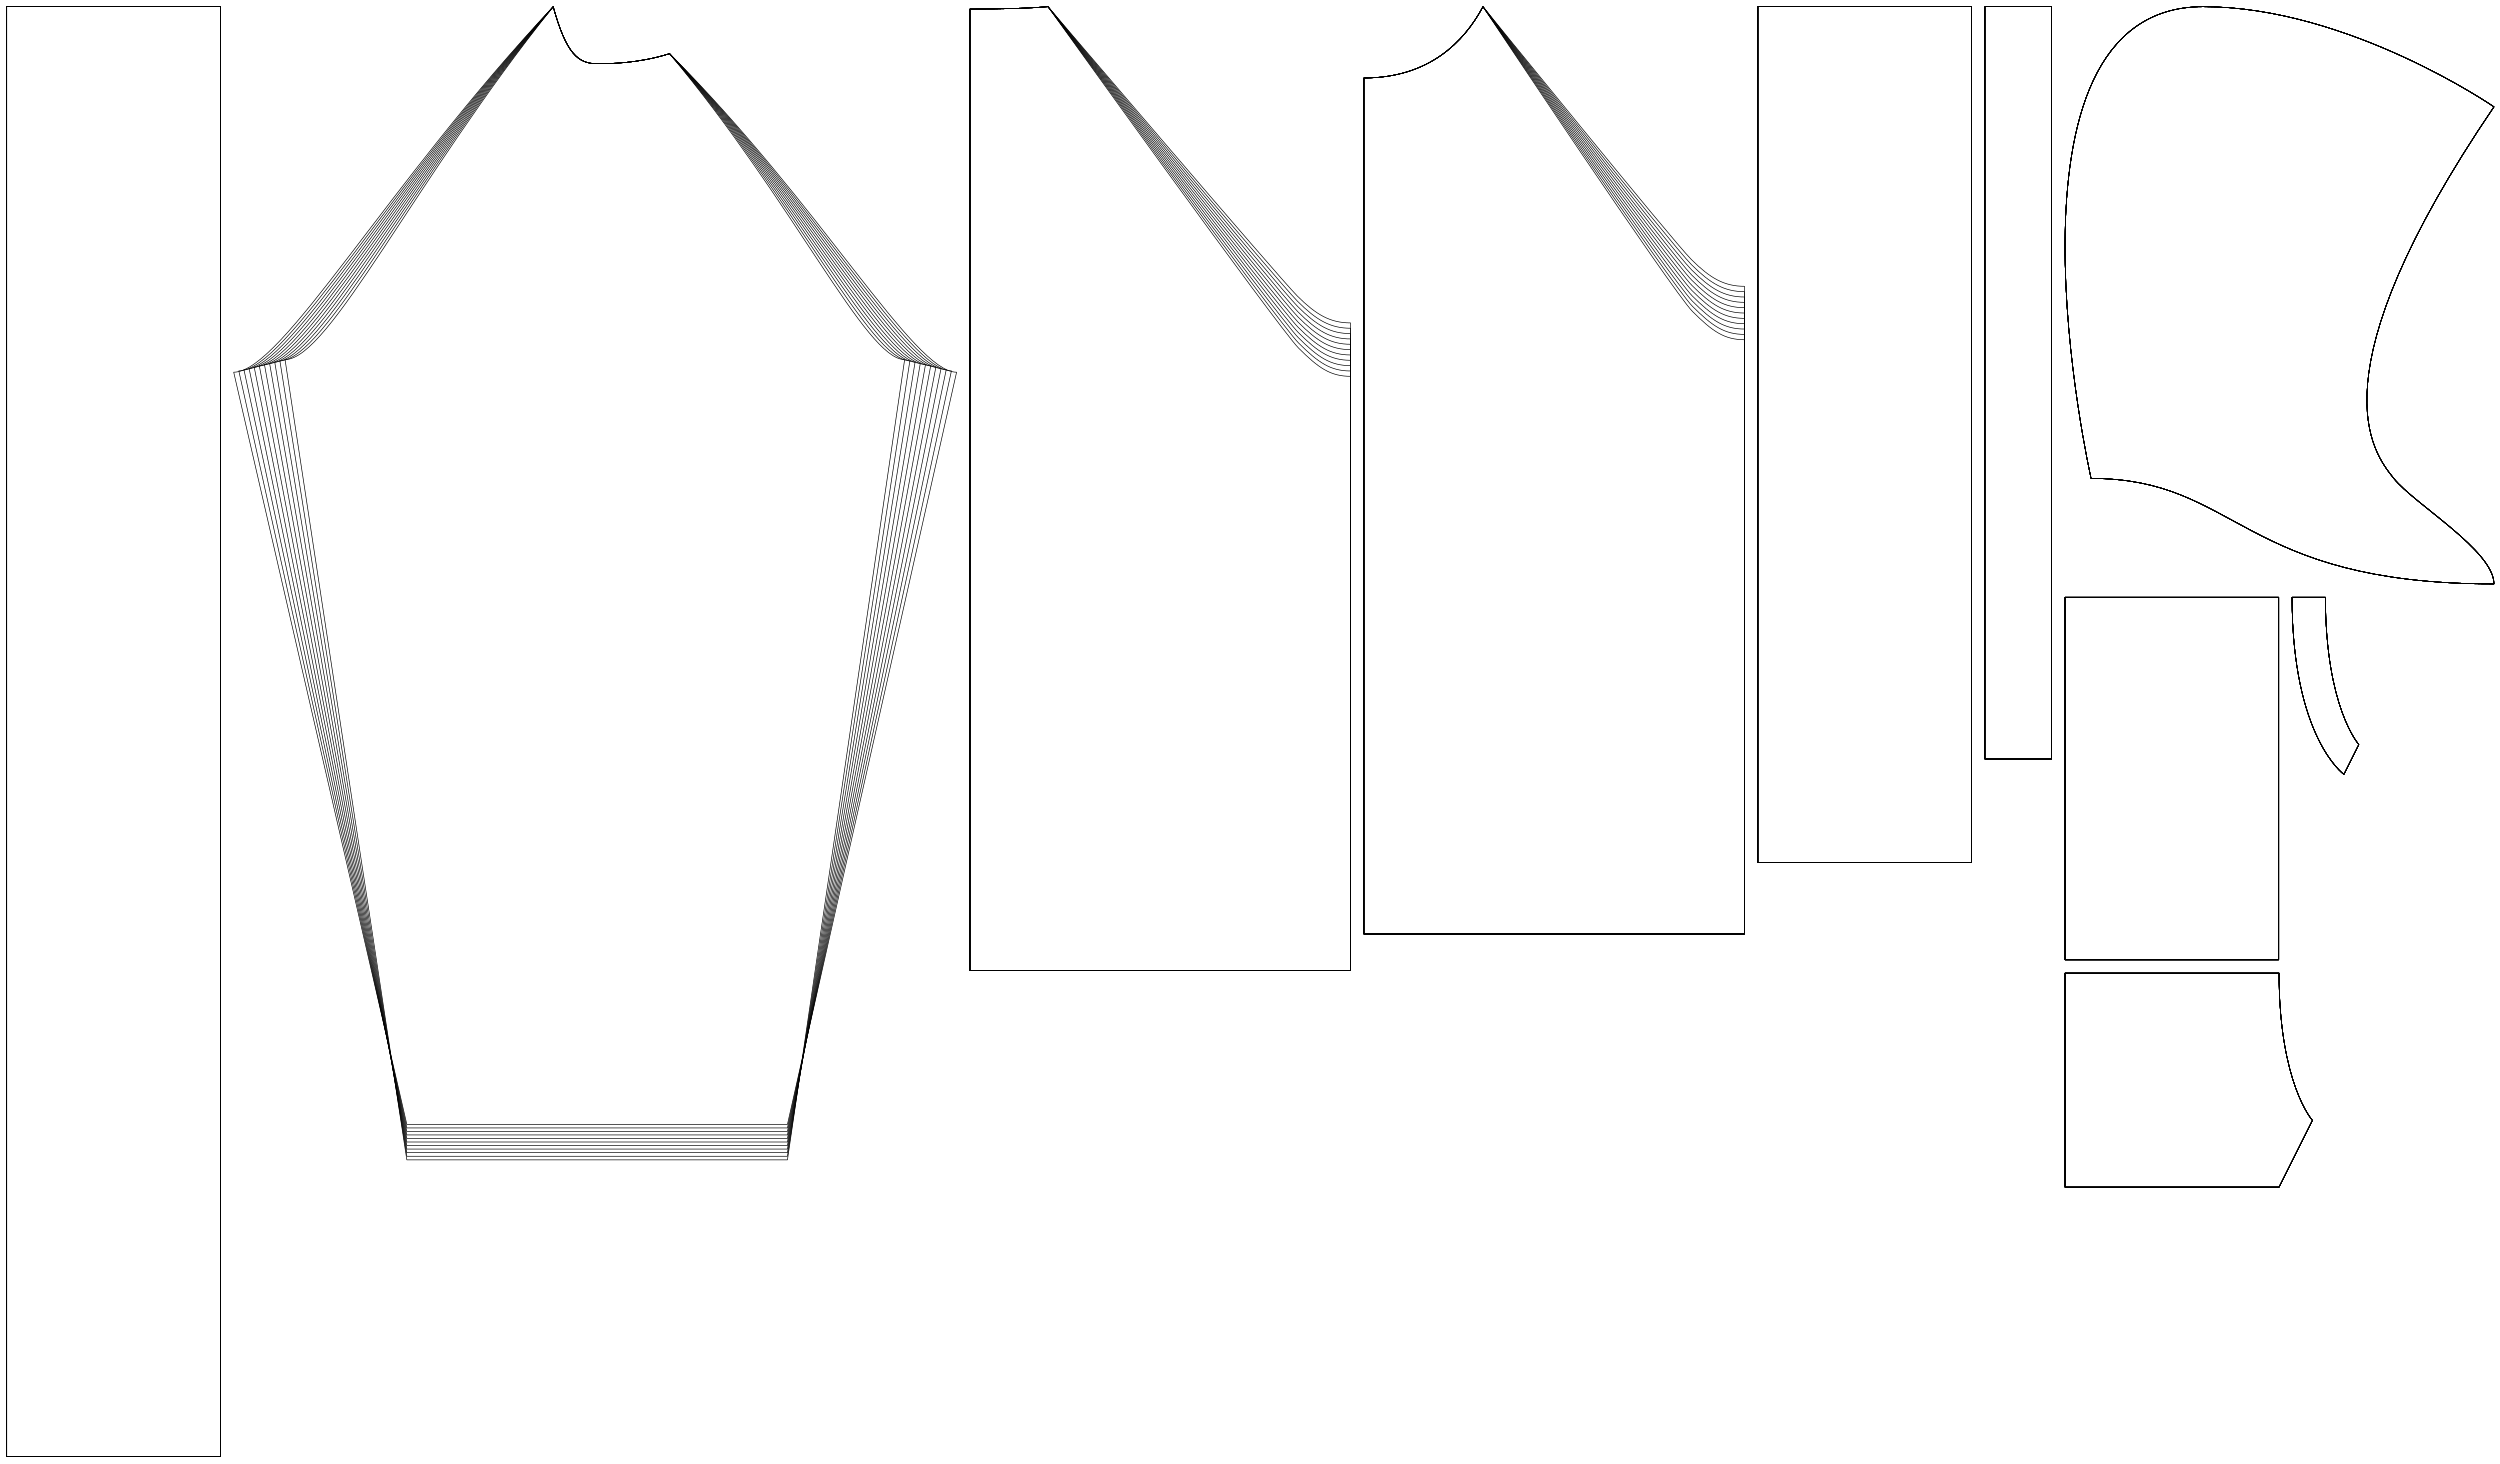 <?xml version="1.0" encoding="UTF-8" standalone="no"?>
<svg
    xmlns="http://www.w3.org/2000/svg"
    xmlns:svg="http://www.w3.org/2000/svg"
    xmlns:xlink="http://www.w3.org/1999/xlink"
    xmlns:freesewing="http://freesewing.org/namespaces/freesewing" viewBox ="0 0 1872 1096"
    width ="1872mm"
    height ="1096mm"
    freesewing:version ="1.5.0"
    freesewing:origin ="joost.core.freesewing.org" 
>

<style type="text/css">
    <![CDATA[
    path { fill: none; stroke: #000000; stroke-opacity:1; stroke-width: 0.5; stroke-miterlimit:4; stroke-dashoffset:0; stroke-linecap:round; stroke-linejoin:round; }
    path.hidden { fill: none; stroke: none; }]]>
</style>


<!-- Start of group #patternContainer -->
<g id="patternContainer" >
    
    <!-- Start of group #backBlock -->
    <g id="backBlock" >
    </g>
    <!-- End of group #backBlock -->
    
    <!-- Start of group #frontBlock -->
    <g id="frontBlock" >
    </g>
    <!-- End of group #frontBlock -->
    
    <!-- Start of group #sleeveBlock -->
    <g id="sleeveBlock" >
    </g>
    <!-- End of group #sleeveBlock -->
    
    <!-- Start of group #front -->
    <g id="front"  transform=" translate(5 -50.608)  translate(1016.289 0) " >
        <path class="hidden" id="2"  d=" M  0,55.608  L  285,55.608  L  285,750  L  0,750  z " />
<path transform="translate( 0, 0 )" style="stroke: hsl(26.9, 55%, 50%);" id="122"  d=" M  -0,109  L  0,265  L  0,500  L  -0,750  L  285,750  L  285,265  C  270,265  259.376,259.102  245.137,244.863  C  230.898,230.624  89.156,55.608  89.156,55.608  C  75,82.128  48.595,109  -0,109  z " />
<path transform="translate( 0, 0 )" style="stroke: hsl(53.8, 55%, 50%);" id="252"  d=" M  -0,109  L  0,269  L  0,500  L  -0,750  L  285,750  L  285,269  C  270,269  259.559,263.071  245.244,248.756  C  230.929,234.441  89.156,55.608  89.156,55.608  C  75,82.128  48.595,109  -0,109  z " />
<path transform="translate( 0, 0 )" style="stroke: hsl(80.7, 55%, 50%);" id="382"  d=" M  -0,109  L  0,273  L  0,500  L  -0,750  L  285,750  L  285,273  C  270,273  259.736,267.04  245.348,252.652  C  230.96,238.264  89.156,55.608  89.156,55.608  C  75,82.128  48.595,109  -0,109  z " />
<path transform="translate( 0, 0 )" style="stroke: hsl(107.6, 55%, 50%);" id="512"  d=" M  -0,109  L  0,277  L  0,500  L  -0,750  L  285,750  L  285,277  C  270,277  259.912,271.01  245.451,256.549  C  230.99,242.088  89.156,55.608  89.156,55.608  C  75,82.128  48.595,109  -0,109  z " />
<path transform="translate( 0, 0 )" style="stroke: hsl(134.5, 55%, 50%);" id="642"  d=" M  -0,109  L  0,281  L  0,500  L  -0,750  L  285,750  L  285,281  C  270,281  260.083,274.981  245.551,260.449  C  231.019,245.917  89.156,55.608  89.156,55.608  C  75,82.128  48.595,109  -0,109  z " />
<path transform="translate( 0, 0 )" style="stroke: hsl(161.4, 55%, 50%);" id="772"  d=" M  -0,109  L  0,285  L  0,500  L  -0,750  L  285,750  L  285,285  C  270,285  260.252,278.952  245.65,264.35  C  231.048,249.748  89.156,55.608  89.156,55.608  C  75,82.128  48.595,109  -0,109  z " />
<path transform="translate( 0, 0 )" style="stroke: hsl(188.3, 55%, 50%);" id="902"  d=" M  -0,109  L  0,289  L  0,500  L  -0,750  L  285,750  L  285,289  C  270,289  260.416,282.924  245.746,268.254  C  231.076,253.584  89.156,55.608  89.156,55.608  C  75,82.128  48.595,109  -0,109  z " />
<path transform="translate( 0, 0 )" style="stroke: hsl(215.2, 55%, 50%);" id="1032"  d=" M  -0,109  L  0,293  L  0,500  L  -0,750  L  285,750  L  285,293  C  270,293  260.576,286.896  245.84,272.16  C  231.104,257.424  89.156,55.608  89.156,55.608  C  75,82.128  48.595,109  -0,109  z " />
<path transform="translate( 0, 0 )" style="stroke: hsl(242.1, 55%, 50%);" id="1162"  d=" M  -0,109  L  0,297  L  0,500  L  -0,750  L  285,750  L  285,297  C  270,297  260.733,290.869  245.932,276.068  C  231.131,261.267  89.156,55.608  89.156,55.608  C  75,82.128  48.595,109  -0,109  z " />
<path transform="translate( 0, 0 )" style="stroke: hsl(269, 55%, 50%);" id="1292"  d=" M  -0,109  L  0,301  L  0,500  L  -0,750  L  285,750  L  285,301  C  270,301  260.887,294.843  246.022,279.978  C  231.157,265.113  89.156,55.608  89.156,55.608  C  75,82.128  48.595,109  -0,109  z " />
<path transform="translate( 0, 0 )" style="stroke: hsl(295.9, 55%, 50%);" id="1422"  d=" M  -0,109  L  0,305  L  0,500  L  -0,750  L  285,750  L  285,305  C  270,305  261.039,298.817  246.111,283.889  C  231.183,268.961  89.156,55.608  89.156,55.608  C  75,82.128  48.595,109  -0,109  z " />
    </g>
    <!-- End of group #front -->
    
    <!-- Start of group #back -->
    <g id="back"  transform=" translate(5 -23.212)  translate(721.289 0) " >
        <path class="hidden" id="3"  d=" M  0,28.212  L  285,28.212  L  285,750  L  0,750  z " />
<path transform="translate( 0, 0 )" style="stroke: hsl(26.9, 55%, 50%);" id="123"  d=" M  -0,30  L  0,265  L  0,500  L  -0,750  L  285,750  L  285,265  C  270,265  259.376,259.102  245.137,244.863  C  230.898,230.624  58.457,28.212  58.457,28.212  C  44.38,29.438  25.165,30  -0,30  z " />
<path transform="translate( 0, 0 )" style="stroke: hsl(53.8, 55%, 50%);" id="253"  d=" M  -0,30  L  0,269  L  0,500  L  -0,750  L  285,750  L  285,269  C  270,269  259.559,263.071  245.244,248.756  C  230.929,234.441  58.457,28.212  58.457,28.212  C  44.38,29.438  25.165,30  -0,30  z " />
<path transform="translate( 0, 0 )" style="stroke: hsl(80.7, 55%, 50%);" id="383"  d=" M  -0,30  L  0,273  L  0,500  L  -0,750  L  285,750  L  285,273  C  270,273  259.736,267.04  245.348,252.652  C  230.96,238.264  58.457,28.212  58.457,28.212  C  44.38,29.438  25.165,30  -0,30  z " />
<path transform="translate( 0, 0 )" style="stroke: hsl(107.6, 55%, 50%);" id="513"  d=" M  -0,30  L  0,277  L  0,500  L  -0,750  L  285,750  L  285,277  C  270,277  259.912,271.01  245.451,256.549  C  230.99,242.088  58.457,28.212  58.457,28.212  C  44.38,29.438  25.165,30  -0,30  z " />
<path transform="translate( 0, 0 )" style="stroke: hsl(134.5, 55%, 50%);" id="643"  d=" M  -0,30  L  0,281  L  0,500  L  -0,750  L  285,750  L  285,281  C  270,281  260.083,274.981  245.551,260.449  C  231.019,245.917  58.457,28.212  58.457,28.212  C  44.38,29.438  25.165,30  -0,30  z " />
<path transform="translate( 0, 0 )" style="stroke: hsl(161.4, 55%, 50%);" id="773"  d=" M  -0,30  L  0,285  L  0,500  L  -0,750  L  285,750  L  285,285  C  270,285  260.252,278.952  245.65,264.35  C  231.048,249.748  58.457,28.212  58.457,28.212  C  44.38,29.438  25.165,30  -0,30  z " />
<path transform="translate( 0, 0 )" style="stroke: hsl(188.3, 55%, 50%);" id="903"  d=" M  -0,30  L  0,289  L  0,500  L  -0,750  L  285,750  L  285,289  C  270,289  260.416,282.924  245.746,268.254  C  231.076,253.584  58.457,28.212  58.457,28.212  C  44.38,29.438  25.165,30  -0,30  z " />
<path transform="translate( 0, 0 )" style="stroke: hsl(215.2, 55%, 50%);" id="1033"  d=" M  -0,30  L  0,293  L  0,500  L  -0,750  L  285,750  L  285,293  C  270,293  260.576,286.896  245.84,272.16  C  231.104,257.424  58.457,28.212  58.457,28.212  C  44.38,29.438  25.165,30  -0,30  z " />
<path transform="translate( 0, 0 )" style="stroke: hsl(242.1, 55%, 50%);" id="1163"  d=" M  -0,30  L  0,297  L  0,500  L  -0,750  L  285,750  L  285,297  C  270,297  260.733,290.869  245.932,276.068  C  231.131,261.267  58.457,28.212  58.457,28.212  C  44.38,29.438  25.165,30  -0,30  z " />
<path transform="translate( 0, 0 )" style="stroke: hsl(269, 55%, 50%);" id="1293"  d=" M  -0,30  L  0,301  L  0,500  L  -0,750  L  285,750  L  285,301  C  270,301  260.887,294.843  246.022,279.978  C  231.157,265.113  58.457,28.212  58.457,28.212  C  44.38,29.438  25.165,30  -0,30  z " />
<path transform="translate( 0, 0 )" style="stroke: hsl(295.9, 55%, 50%);" id="1423"  d=" M  -0,30  L  0,305  L  0,500  L  -0,750  L  285,750  L  285,305  C  270,305  261.039,298.817  246.111,283.889  C  231.183,268.961  58.457,28.212  58.457,28.212  C  44.38,29.438  25.165,30  -0,30  z " />
    </g>
    <!-- End of group #back -->
    
    <!-- Start of group #sleeve -->
    <g id="sleeve"  transform=" translate(277.136 178.451)  translate(170 0) " >
        <path class="hidden" id="4"  d=" M  -272.136,-173.451  L  269.153,-173.451  L  269.153,690.051  L  -272.136,690.051  z " />
<path transform="translate( 0, 0 )" style="stroke: hsl(26.9, 55%, 50%);" id="124"  d=" M  -142.5,690.051  L  -233.697,90.801  C  -200.57,90.801  -136.554,-44.257  -32.905,-173.451  C  -23.106,-138.076  -14.199,-130.753  0,-130.753  C  8.8,-130.753  30.605,-130.775  54.241,-138.269  C  147.608,-26.978  201.204,90.801  230.258,90.801  L  142.5,690.051  z " />
<path transform="translate( 0, 0 )" style="stroke: hsl(53.8, 55%, 50%);" id="254"  d=" M  -142.5,687.353  L  -237.563,91.703  C  -204.137,91.703  -138.596,-43.985  -32.905,-173.451  C  -23.106,-138.076  -14.199,-130.753  0,-130.753  C  8.8,-130.753  30.605,-130.775  54.241,-138.269  C  149.667,-26.724  204.817,91.703  234.176,91.703  L  142.5,687.353  z " />
<path transform="translate( 0, 0 )" style="stroke: hsl(80.7, 55%, 50%);" id="384"  d=" M  -142.5,684.665  L  -241.424,92.615  C  -207.697,92.615  -140.636,-43.711  -32.905,-173.451  C  -23.106,-138.076  -14.199,-130.753  0,-130.753  C  8.8,-130.753  30.605,-130.775  54.241,-138.269  C  151.723,-26.469  208.421,92.615  238.087,92.615  L  142.5,684.665  z " />
<path transform="translate( 0, 0 )" style="stroke: hsl(107.6, 55%, 50%);" id="514"  d=" M  -142.5,681.987  L  -245.278,93.537  C  -211.247,93.537  -142.674,-43.436  -32.905,-173.451  C  -23.106,-138.076  -14.199,-130.753  0,-130.753  C  8.8,-130.753  30.605,-130.775  54.241,-138.269  C  153.774,-26.213  212.015,93.537  241.991,93.537  L  142.5,681.987  z " />
<path transform="translate( 0, 0 )" style="stroke: hsl(134.5, 55%, 50%);" id="644"  d=" M  -142.5,679.319  L  -249.129,94.469  C  -214.792,94.469  -144.71,-43.161  -32.905,-173.451  C  -23.106,-138.076  -14.199,-130.753  0,-130.753  C  8.8,-130.753  30.605,-130.775  54.241,-138.269  C  155.824,-25.955  215.6,94.469  245.888,94.469  L  142.5,679.319  z " />
<path transform="translate( 0, 0 )" style="stroke: hsl(161.4, 55%, 50%);" id="774"  d=" M  -142.5,676.662  L  -252.973,95.412  C  -218.328,95.412  -146.743,-42.885  -32.905,-173.451  C  -23.106,-138.076  -14.199,-130.753  0,-130.753  C  8.8,-130.753  30.605,-130.775  54.241,-138.269  C  157.869,-25.694  219.175,95.412  249.777,95.412  L  142.5,676.662  z " />
<path transform="translate( 0, 0 )" style="stroke: hsl(188.3, 55%, 50%);" id="904"  d=" M  -142.5,674.014  L  -256.813,96.364  C  -221.858,96.364  -148.774,-42.608  -32.905,-173.451  C  -23.106,-138.076  -14.199,-130.753  0,-130.753  C  8.8,-130.753  30.605,-130.775  54.241,-138.269  C  159.911,-25.434  222.744,96.364  253.662,96.364  L  142.5,674.014  z " />
<path transform="translate( 0, 0 )" style="stroke: hsl(215.2, 55%, 50%);" id="1034"  d=" M  -142.5,671.374  L  -260.648,97.324  C  -225.382,97.324  -150.803,-42.329  -32.905,-173.451  C  -23.106,-138.076  -14.199,-130.753  0,-130.753  C  8.8,-130.753  30.605,-130.775  54.241,-138.269  C  161.951,-25.17  226.306,97.324  257.542,97.324  L  142.5,671.374  z " />
<path transform="translate( 0, 0 )" style="stroke: hsl(242.1, 55%, 50%);" id="1164"  d=" M  -142.5,668.744  L  -264.481,98.294  C  -228.901,98.294  -152.832,-42.05  -32.905,-173.451  C  -23.106,-138.076  -14.199,-130.753  0,-130.753  C  8.8,-130.753  30.605,-130.775  54.241,-138.269  C  163.989,-24.906  229.86,98.294  261.417,98.294  L  142.5,668.744  z " />
<path transform="translate( 0, 0 )" style="stroke: hsl(269, 55%, 50%);" id="1294"  d=" M  -142.5,666.122  L  -268.311,99.272  C  -232.415,99.272  -154.857,-41.77  -32.905,-173.451  C  -23.106,-138.076  -14.199,-130.753  0,-130.753  C  8.8,-130.753  30.605,-130.775  54.241,-138.269  C  166.023,-24.64  233.409,99.272  265.288,99.272  L  142.5,666.122  z " />
<path transform="translate( 0, 0 )" style="stroke: hsl(295.9, 55%, 50%);" id="1424"  d=" M  -142.5,663.51  L  -272.136,100.26  C  -235.923,100.26  -156.88,-41.488  -32.905,-173.451  C  -23.106,-138.076  -14.199,-130.753  0,-130.753  C  8.8,-130.753  30.605,-130.775  54.241,-138.269  C  168.054,-24.371  236.95,100.26  269.153,100.26  L  142.5,663.51  z " />
    </g>
    <!-- End of group #sleeve -->
    
    <!-- Start of group #pocket -->
    <g id="pocket"  transform=" translate(5 -584.75)  translate(1541.289 723.679) " >
        <path class="hidden" id="5"  d=" M  0,589.75  L  185.25,589.75  L  185.25,750  L  0,750  z " />
<path transform="translate( 0, 0 )" style="stroke: hsl(26.9, 55%, 50%);" id="125"  d=" M  0,589.75  L  160.25,589.75  C  160.25,672.437  185.25,700  185.25,700  L  160.25,750  L  -0,750  z " />
<path transform="translate( 0, 0 )" style="stroke: hsl(53.8, 55%, 50%);" id="255"  d=" M  0,589.75  L  160.25,589.75  C  160.25,672.437  185.25,700  185.25,700  L  160.25,750  L  -0,750  z " />
<path transform="translate( 0, 0 )" style="stroke: hsl(80.7, 55%, 50%);" id="385"  d=" M  0,589.75  L  160.25,589.75  C  160.25,672.437  185.25,700  185.25,700  L  160.25,750  L  -0,750  z " />
<path transform="translate( 0, 0 )" style="stroke: hsl(107.6, 55%, 50%);" id="515"  d=" M  0,589.75  L  160.25,589.75  C  160.25,672.437  185.25,700  185.25,700  L  160.25,750  L  -0,750  z " />
<path transform="translate( 0, 0 )" style="stroke: hsl(134.5, 55%, 50%);" id="645"  d=" M  0,589.75  L  160.25,589.75  C  160.25,672.437  185.25,700  185.25,700  L  160.25,750  L  -0,750  z " />
<path transform="translate( 0, 0 )" style="stroke: hsl(161.4, 55%, 50%);" id="775"  d=" M  0,589.75  L  160.25,589.75  C  160.25,672.437  185.25,700  185.25,700  L  160.25,750  L  -0,750  z " />
<path transform="translate( 0, 0 )" style="stroke: hsl(188.3, 55%, 50%);" id="905"  d=" M  0,589.75  L  160.25,589.75  C  160.25,672.437  185.25,700  185.25,700  L  160.25,750  L  -0,750  z " />
<path transform="translate( 0, 0 )" style="stroke: hsl(215.2, 55%, 50%);" id="1035"  d=" M  0,589.75  L  160.25,589.75  C  160.25,672.437  185.25,700  185.25,700  L  160.25,750  L  -0,750  z " />
<path transform="translate( 0, 0 )" style="stroke: hsl(242.1, 55%, 50%);" id="1165"  d=" M  0,589.75  L  160.25,589.75  C  160.25,672.437  185.25,700  185.25,700  L  160.25,750  L  -0,750  z " />
<path transform="translate( 0, 0 )" style="stroke: hsl(269, 55%, 50%);" id="1295"  d=" M  0,589.75  L  160.25,589.75  C  160.25,672.437  185.25,700  185.25,700  L  160.25,750  L  -0,750  z " />
<path transform="translate( 0, 0 )" style="stroke: hsl(295.9, 55%, 50%);" id="1425"  d=" M  0,589.75  L  160.25,589.75  C  160.25,672.437  185.25,700  185.25,700  L  160.25,750  L  -0,750  z " />
    </g>
    <!-- End of group #pocket -->
    
    <!-- Start of group #pocketFacing -->
    <g id="pocketFacing"  transform=" translate(-130.25 -584.75)  translate(1711.289 442.25) " >
        <path class="hidden" id="6"  d=" M  135.25,589.75  L  185.25,589.75  L  185.25,722.361  L  135.25,722.361  z " />
<path transform="translate( 0, 0 )" style="stroke: hsl(26.9, 55%, 50%);" id="126"  d=" M  135.25,589.75  C  135.25,694.798  174.07,722.361  174.07,722.361  L  185.25,700  C  185.25,700  160.25,672.437  160.25,589.75  z " />
<path transform="translate( 0, 0 )" style="stroke: hsl(53.8, 55%, 50%);" id="256"  d=" M  135.25,589.75  C  135.25,694.798  174.07,722.361  174.07,722.361  L  185.25,700  C  185.25,700  160.25,672.437  160.25,589.75  z " />
<path transform="translate( 0, 0 )" style="stroke: hsl(80.7, 55%, 50%);" id="386"  d=" M  135.25,589.75  C  135.25,694.798  174.07,722.361  174.07,722.361  L  185.25,700  C  185.25,700  160.25,672.437  160.25,589.75  z " />
<path transform="translate( 0, 0 )" style="stroke: hsl(107.6, 55%, 50%);" id="516"  d=" M  135.25,589.75  C  135.25,694.798  174.07,722.361  174.07,722.361  L  185.25,700  C  185.25,700  160.25,672.437  160.25,589.75  z " />
<path transform="translate( 0, 0 )" style="stroke: hsl(134.5, 55%, 50%);" id="646"  d=" M  135.25,589.75  C  135.25,694.798  174.07,722.361  174.07,722.361  L  185.25,700  C  185.25,700  160.25,672.437  160.25,589.75  z " />
<path transform="translate( 0, 0 )" style="stroke: hsl(161.4, 55%, 50%);" id="776"  d=" M  135.25,589.75  C  135.25,694.798  174.07,722.361  174.07,722.361  L  185.25,700  C  185.25,700  160.25,672.437  160.25,589.75  z " />
<path transform="translate( 0, 0 )" style="stroke: hsl(188.3, 55%, 50%);" id="906"  d=" M  135.25,589.75  C  135.25,694.798  174.07,722.361  174.07,722.361  L  185.25,700  C  185.25,700  160.25,672.437  160.25,589.75  z " />
<path transform="translate( 0, 0 )" style="stroke: hsl(215.2, 55%, 50%);" id="1036"  d=" M  135.25,589.75  C  135.25,694.798  174.07,722.361  174.07,722.361  L  185.25,700  C  185.25,700  160.25,672.437  160.25,589.75  z " />
<path transform="translate( 0, 0 )" style="stroke: hsl(242.1, 55%, 50%);" id="1166"  d=" M  135.25,589.75  C  135.25,694.798  174.07,722.361  174.07,722.361  L  185.25,700  C  185.25,700  160.25,672.437  160.25,589.75  z " />
<path transform="translate( 0, 0 )" style="stroke: hsl(269, 55%, 50%);" id="1296"  d=" M  135.25,589.75  C  135.25,694.798  174.07,722.361  174.07,722.361  L  185.25,700  C  185.25,700  160.25,672.437  160.25,589.75  z " />
<path transform="translate( 0, 0 )" style="stroke: hsl(295.9, 55%, 50%);" id="1426"  d=" M  135.25,589.75  C  135.25,694.798  174.07,722.361  174.07,722.361  L  185.25,700  C  185.25,700  160.25,672.437  160.25,589.75  z " />
    </g>
    <!-- End of group #pocketFacing -->
    
    <!-- Start of group #hoodSide -->
    <g id="hoodSide"  transform=" translate(-5.487 358.25)  translate(1541.289 0) " >
        <path class="hidden" id="7"  d=" M  10.487,-353.25  L  331.671,-353.25  L  331.671,79  L  10.487,79  z " />
<path transform="translate( 0, 0 )" style="stroke: hsl(26.9, 55%, 50%);" id="127"  d=" M  30,0  C  30,0  -50,-353.25  113.935,-353.25  C  222.803,-353.25  331.671,-278.25  331.671,-278.25  C  195.001,-76.846  241.024,-19.498  256.671,-0  C  272.318,19.498  331.671,54  331.671,79  C  140.836,79  140.836,0  30,0  z " />
<path transform="translate( 0, 0 )" style="stroke: hsl(53.8, 55%, 50%);" id="257"  d=" M  30,0  C  30,0  -50,-353.25  113.935,-353.25  C  222.803,-353.25  331.671,-278.25  331.671,-278.25  C  195.001,-76.846  241.024,-19.498  256.671,-0  C  272.318,19.498  331.671,54  331.671,79  C  140.836,79  140.836,0  30,0  z " />
<path transform="translate( 0, 0 )" style="stroke: hsl(80.7, 55%, 50%);" id="387"  d=" M  30,0  C  30,0  -50,-353.25  113.935,-353.25  C  222.803,-353.25  331.671,-278.25  331.671,-278.25  C  195.001,-76.846  241.024,-19.498  256.671,-0  C  272.318,19.498  331.671,54  331.671,79  C  140.836,79  140.836,0  30,0  z " />
<path transform="translate( 0, 0 )" style="stroke: hsl(107.6, 55%, 50%);" id="517"  d=" M  30,0  C  30,0  -50,-353.25  113.935,-353.25  C  222.803,-353.25  331.671,-278.25  331.671,-278.25  C  195.001,-76.846  241.024,-19.498  256.671,-0  C  272.318,19.498  331.671,54  331.671,79  C  140.836,79  140.836,0  30,0  z " />
<path transform="translate( 0, 0 )" style="stroke: hsl(134.5, 55%, 50%);" id="647"  d=" M  30,0  C  30,0  -50,-353.25  113.935,-353.25  C  222.803,-353.25  331.671,-278.25  331.671,-278.25  C  195.001,-76.846  241.024,-19.498  256.671,-0  C  272.318,19.498  331.671,54  331.671,79  C  140.836,79  140.836,0  30,0  z " />
<path transform="translate( 0, 0 )" style="stroke: hsl(161.4, 55%, 50%);" id="777"  d=" M  30,0  C  30,0  -50,-353.25  113.935,-353.25  C  222.803,-353.25  331.671,-278.25  331.671,-278.25  C  195.001,-76.846  241.024,-19.498  256.671,-0  C  272.318,19.498  331.671,54  331.671,79  C  140.836,79  140.836,0  30,0  z " />
<path transform="translate( 0, 0 )" style="stroke: hsl(188.3, 55%, 50%);" id="907"  d=" M  30,0  C  30,0  -50,-353.25  113.935,-353.25  C  222.803,-353.25  331.671,-278.25  331.671,-278.25  C  195.001,-76.846  241.024,-19.498  256.671,-0  C  272.318,19.498  331.671,54  331.671,79  C  140.836,79  140.836,0  30,0  z " />
<path transform="translate( 0, 0 )" style="stroke: hsl(215.2, 55%, 50%);" id="1037"  d=" M  30,0  C  30,0  -50,-353.25  113.935,-353.25  C  222.803,-353.25  331.671,-278.25  331.671,-278.25  C  195.001,-76.846  241.024,-19.498  256.671,-0  C  272.318,19.498  331.671,54  331.671,79  C  140.836,79  140.836,0  30,0  z " />
<path transform="translate( 0, 0 )" style="stroke: hsl(242.1, 55%, 50%);" id="1167"  d=" M  30,0  C  30,0  -50,-353.25  113.935,-353.25  C  222.803,-353.25  331.671,-278.25  331.671,-278.25  C  195.001,-76.846  241.024,-19.498  256.671,-0  C  272.318,19.498  331.671,54  331.671,79  C  140.836,79  140.836,0  30,0  z " />
<path transform="translate( 0, 0 )" style="stroke: hsl(269, 55%, 50%);" id="1297"  d=" M  30,0  C  30,0  -50,-353.25  113.935,-353.25  C  222.803,-353.25  331.671,-278.25  331.671,-278.25  C  195.001,-76.846  241.024,-19.498  256.671,-0  C  272.318,19.498  331.671,54  331.671,79  C  140.836,79  140.836,0  30,0  z " />
<path transform="translate( 0, 0 )" style="stroke: hsl(295.9, 55%, 50%);" id="1427"  d=" M  30,0  C  30,0  -50,-353.25  113.935,-353.25  C  222.803,-353.25  331.671,-278.25  331.671,-278.25  C  195.001,-76.846  241.024,-19.498  256.671,-0  C  272.318,19.498  331.671,54  331.671,79  C  140.836,79  140.836,0  30,0  z " />
    </g>
    <!-- End of group #hoodSide -->
    
    <!-- Start of group #hoodCenter -->
    <g id="hoodCenter"  transform=" translate(5 5)  translate(1311.289 0) " >
        <path class="hidden" id="8"  d=" M  0,0  L  160,0  L  160,640.766  L  0,640.766  z " />
<path transform="translate( 0, 0 )" style="stroke: hsl(26.9, 55%, 50%);" id="128"  d=" M  0,0  L  160,0  L  160,640.766  L  0,640.766  z " />
<path transform="translate( 0, 0 )" style="stroke: hsl(53.8, 55%, 50%);" id="258"  d=" M  0,0  L  160,0  L  160,640.766  L  0,640.766  z " />
<path transform="translate( 0, 0 )" style="stroke: hsl(80.7, 55%, 50%);" id="388"  d=" M  0,0  L  160,0  L  160,640.766  L  0,640.766  z " />
<path transform="translate( 0, 0 )" style="stroke: hsl(107.6, 55%, 50%);" id="518"  d=" M  0,0  L  160,0  L  160,640.766  L  0,640.766  z " />
<path transform="translate( 0, 0 )" style="stroke: hsl(134.5, 55%, 50%);" id="648"  d=" M  0,0  L  160,0  L  160,640.766  L  0,640.766  z " />
<path transform="translate( 0, 0 )" style="stroke: hsl(161.4, 55%, 50%);" id="778"  d=" M  0,0  L  160,0  L  160,640.766  L  0,640.766  z " />
<path transform="translate( 0, 0 )" style="stroke: hsl(188.3, 55%, 50%);" id="908"  d=" M  0,0  L  160,0  L  160,640.766  L  0,640.766  z " />
<path transform="translate( 0, 0 )" style="stroke: hsl(215.2, 55%, 50%);" id="1038"  d=" M  0,0  L  160,0  L  160,640.766  L  0,640.766  z " />
<path transform="translate( 0, 0 )" style="stroke: hsl(242.1, 55%, 50%);" id="1168"  d=" M  0,0  L  160,0  L  160,640.766  L  0,640.766  z " />
<path transform="translate( 0, 0 )" style="stroke: hsl(269, 55%, 50%);" id="1298"  d=" M  0,0  L  160,0  L  160,640.766  L  0,640.766  z " />
<path transform="translate( 0, 0 )" style="stroke: hsl(295.9, 55%, 50%);" id="1428"  d=" M  0,0  L  160,0  L  160,640.766  L  0,640.766  z " />
    </g>
    <!-- End of group #hoodCenter -->
    
    <!-- Start of group #cuff -->
    <g id="cuff"  transform=" translate(5 5)  translate(1541.289 442.25) " >
        <path class="hidden" id="9"  d=" M  0,0  L  160,0  L  160,271.429  L  0,271.429  z " />
<path transform="translate( 0, 0 )" style="stroke: hsl(26.9, 55%, 50%);" id="129"  d=" M  0,0  L  160,0  L  160,271.429  L  0,271.429  z " />
<path transform="translate( 0, 0 )" style="stroke: hsl(53.8, 55%, 50%);" id="259"  d=" M  0,0  L  160,0  L  160,271.429  L  0,271.429  z " />
<path transform="translate( 0, 0 )" style="stroke: hsl(80.7, 55%, 50%);" id="389"  d=" M  0,0  L  160,0  L  160,271.429  L  0,271.429  z " />
<path transform="translate( 0, 0 )" style="stroke: hsl(107.6, 55%, 50%);" id="519"  d=" M  0,0  L  160,0  L  160,271.429  L  0,271.429  z " />
<path transform="translate( 0, 0 )" style="stroke: hsl(134.5, 55%, 50%);" id="649"  d=" M  0,0  L  160,0  L  160,271.429  L  0,271.429  z " />
<path transform="translate( 0, 0 )" style="stroke: hsl(161.4, 55%, 50%);" id="779"  d=" M  0,0  L  160,0  L  160,271.429  L  0,271.429  z " />
<path transform="translate( 0, 0 )" style="stroke: hsl(188.3, 55%, 50%);" id="909"  d=" M  0,0  L  160,0  L  160,271.429  L  0,271.429  z " />
<path transform="translate( 0, 0 )" style="stroke: hsl(215.2, 55%, 50%);" id="1039"  d=" M  0,0  L  160,0  L  160,271.429  L  0,271.429  z " />
<path transform="translate( 0, 0 )" style="stroke: hsl(242.1, 55%, 50%);" id="1169"  d=" M  0,0  L  160,0  L  160,271.429  L  0,271.429  z " />
<path transform="translate( 0, 0 )" style="stroke: hsl(269, 55%, 50%);" id="1299"  d=" M  0,0  L  160,0  L  160,271.429  L  0,271.429  z " />
<path transform="translate( 0, 0 )" style="stroke: hsl(295.9, 55%, 50%);" id="1429"  d=" M  0,0  L  160,0  L  160,271.429  L  0,271.429  z " />
    </g>
    <!-- End of group #cuff -->
    
    <!-- Start of group #waistband -->
    <g id="waistband"  transform=" translate(5 5)  translate(0 0) " >
        <path class="hidden" id="10"  d=" M  0,0  L  160,0  L  160,1085.714  L  0,1085.714  z " />
<path transform="translate( 0, 0 )" style="stroke: hsl(26.9, 55%, 50%);" id="130"  d=" M  0,0  L  160,0  L  160,1085.714  L  0,1085.714  z " />
<path transform="translate( 0, 0 )" style="stroke: hsl(53.8, 55%, 50%);" id="260"  d=" M  0,0  L  160,0  L  160,1085.714  L  0,1085.714  z " />
<path transform="translate( 0, 0 )" style="stroke: hsl(80.7, 55%, 50%);" id="390"  d=" M  0,0  L  160,0  L  160,1085.714  L  0,1085.714  z " />
<path transform="translate( 0, 0 )" style="stroke: hsl(107.6, 55%, 50%);" id="520"  d=" M  0,0  L  160,0  L  160,1085.714  L  0,1085.714  z " />
<path transform="translate( 0, 0 )" style="stroke: hsl(134.5, 55%, 50%);" id="650"  d=" M  0,0  L  160,0  L  160,1085.714  L  0,1085.714  z " />
<path transform="translate( 0, 0 )" style="stroke: hsl(161.4, 55%, 50%);" id="780"  d=" M  0,0  L  160,0  L  160,1085.714  L  0,1085.714  z " />
<path transform="translate( 0, 0 )" style="stroke: hsl(188.3, 55%, 50%);" id="910"  d=" M  0,0  L  160,0  L  160,1085.714  L  0,1085.714  z " />
<path transform="translate( 0, 0 )" style="stroke: hsl(215.2, 55%, 50%);" id="1040"  d=" M  0,0  L  160,0  L  160,1085.714  L  0,1085.714  z " />
<path transform="translate( 0, 0 )" style="stroke: hsl(242.1, 55%, 50%);" id="1170"  d=" M  0,0  L  160,0  L  160,1085.714  L  0,1085.714  z " />
<path transform="translate( 0, 0 )" style="stroke: hsl(269, 55%, 50%);" id="1300"  d=" M  0,0  L  160,0  L  160,1085.714  L  0,1085.714  z " />
<path transform="translate( 0, 0 )" style="stroke: hsl(295.9, 55%, 50%);" id="1430"  d=" M  0,0  L  160,0  L  160,1085.714  L  0,1085.714  z " />
    </g>
    <!-- End of group #waistband -->
    
    <!-- Start of group #neckBinding -->
    <g id="neckBinding"  transform=" translate(5 5)  translate(1481.289 0) " >
        <path class="hidden" id="11"  d=" M  0,0  L  50,0  L  50,563.343  L  0,563.343  z " />
<path transform="translate( 0, 0 )" style="stroke: hsl(26.9, 55%, 50%);" id="131"  d=" M  0,0  L  50,0  L  50,563.343  L  0,563.343  z " />
<path transform="translate( 0, 0 )" style="stroke: hsl(53.8, 55%, 50%);" id="261"  d=" M  0,0  L  50,0  L  50,563.343  L  0,563.343  z " />
<path transform="translate( 0, 0 )" style="stroke: hsl(80.7, 55%, 50%);" id="391"  d=" M  0,0  L  50,0  L  50,563.343  L  0,563.343  z " />
<path transform="translate( 0, 0 )" style="stroke: hsl(107.6, 55%, 50%);" id="521"  d=" M  0,0  L  50,0  L  50,563.343  L  0,563.343  z " />
<path transform="translate( 0, 0 )" style="stroke: hsl(134.5, 55%, 50%);" id="651"  d=" M  0,0  L  50,0  L  50,563.343  L  0,563.343  z " />
<path transform="translate( 0, 0 )" style="stroke: hsl(161.4, 55%, 50%);" id="781"  d=" M  0,0  L  50,0  L  50,563.343  L  0,563.343  z " />
<path transform="translate( 0, 0 )" style="stroke: hsl(188.3, 55%, 50%);" id="911"  d=" M  0,0  L  50,0  L  50,563.343  L  0,563.343  z " />
<path transform="translate( 0, 0 )" style="stroke: hsl(215.2, 55%, 50%);" id="1041"  d=" M  0,0  L  50,0  L  50,563.343  L  0,563.343  z " />
<path transform="translate( 0, 0 )" style="stroke: hsl(242.1, 55%, 50%);" id="1171"  d=" M  0,0  L  50,0  L  50,563.343  L  0,563.343  z " />
<path transform="translate( 0, 0 )" style="stroke: hsl(269, 55%, 50%);" id="1301"  d=" M  0,0  L  50,0  L  50,563.343  L  0,563.343  z " />
<path transform="translate( 0, 0 )" style="stroke: hsl(295.9, 55%, 50%);" id="1431"  d=" M  0,0  L  50,0  L  50,563.343  L  0,563.343  z " />
    </g>
    <!-- End of group #neckBinding -->
    
    <!-- Start of group #sampler-front -->
    <g id="sampler-front" >
    </g>
    <!-- End of group #sampler-front -->
    
    <!-- Start of group #sampler-back -->
    <g id="sampler-back" >
    </g>
    <!-- End of group #sampler-back -->
    
    <!-- Start of group #sampler-sleeve -->
    <g id="sampler-sleeve" >
    </g>
    <!-- End of group #sampler-sleeve -->
    
    <!-- Start of group #sampler-pocket -->
    <g id="sampler-pocket" >
    </g>
    <!-- End of group #sampler-pocket -->
    
    <!-- Start of group #sampler-pocketFacing -->
    <g id="sampler-pocketFacing" >
    </g>
    <!-- End of group #sampler-pocketFacing -->
    
    <!-- Start of group #sampler-hoodSide -->
    <g id="sampler-hoodSide" >
    </g>
    <!-- End of group #sampler-hoodSide -->
    
    <!-- Start of group #sampler-hoodCenter -->
    <g id="sampler-hoodCenter" >
    </g>
    <!-- End of group #sampler-hoodCenter -->
    
    <!-- Start of group #sampler-cuff -->
    <g id="sampler-cuff" >
    </g>
    <!-- End of group #sampler-cuff -->
    
    <!-- Start of group #sampler-waistband -->
    <g id="sampler-waistband" >
    </g>
    <!-- End of group #sampler-waistband -->
    
    <!-- Start of group #sampler-neckBinding -->
    <g id="sampler-neckBinding" >
    </g>
    <!-- End of group #sampler-neckBinding -->
</g>
<!-- End of group #patternContainer -->

</svg>

